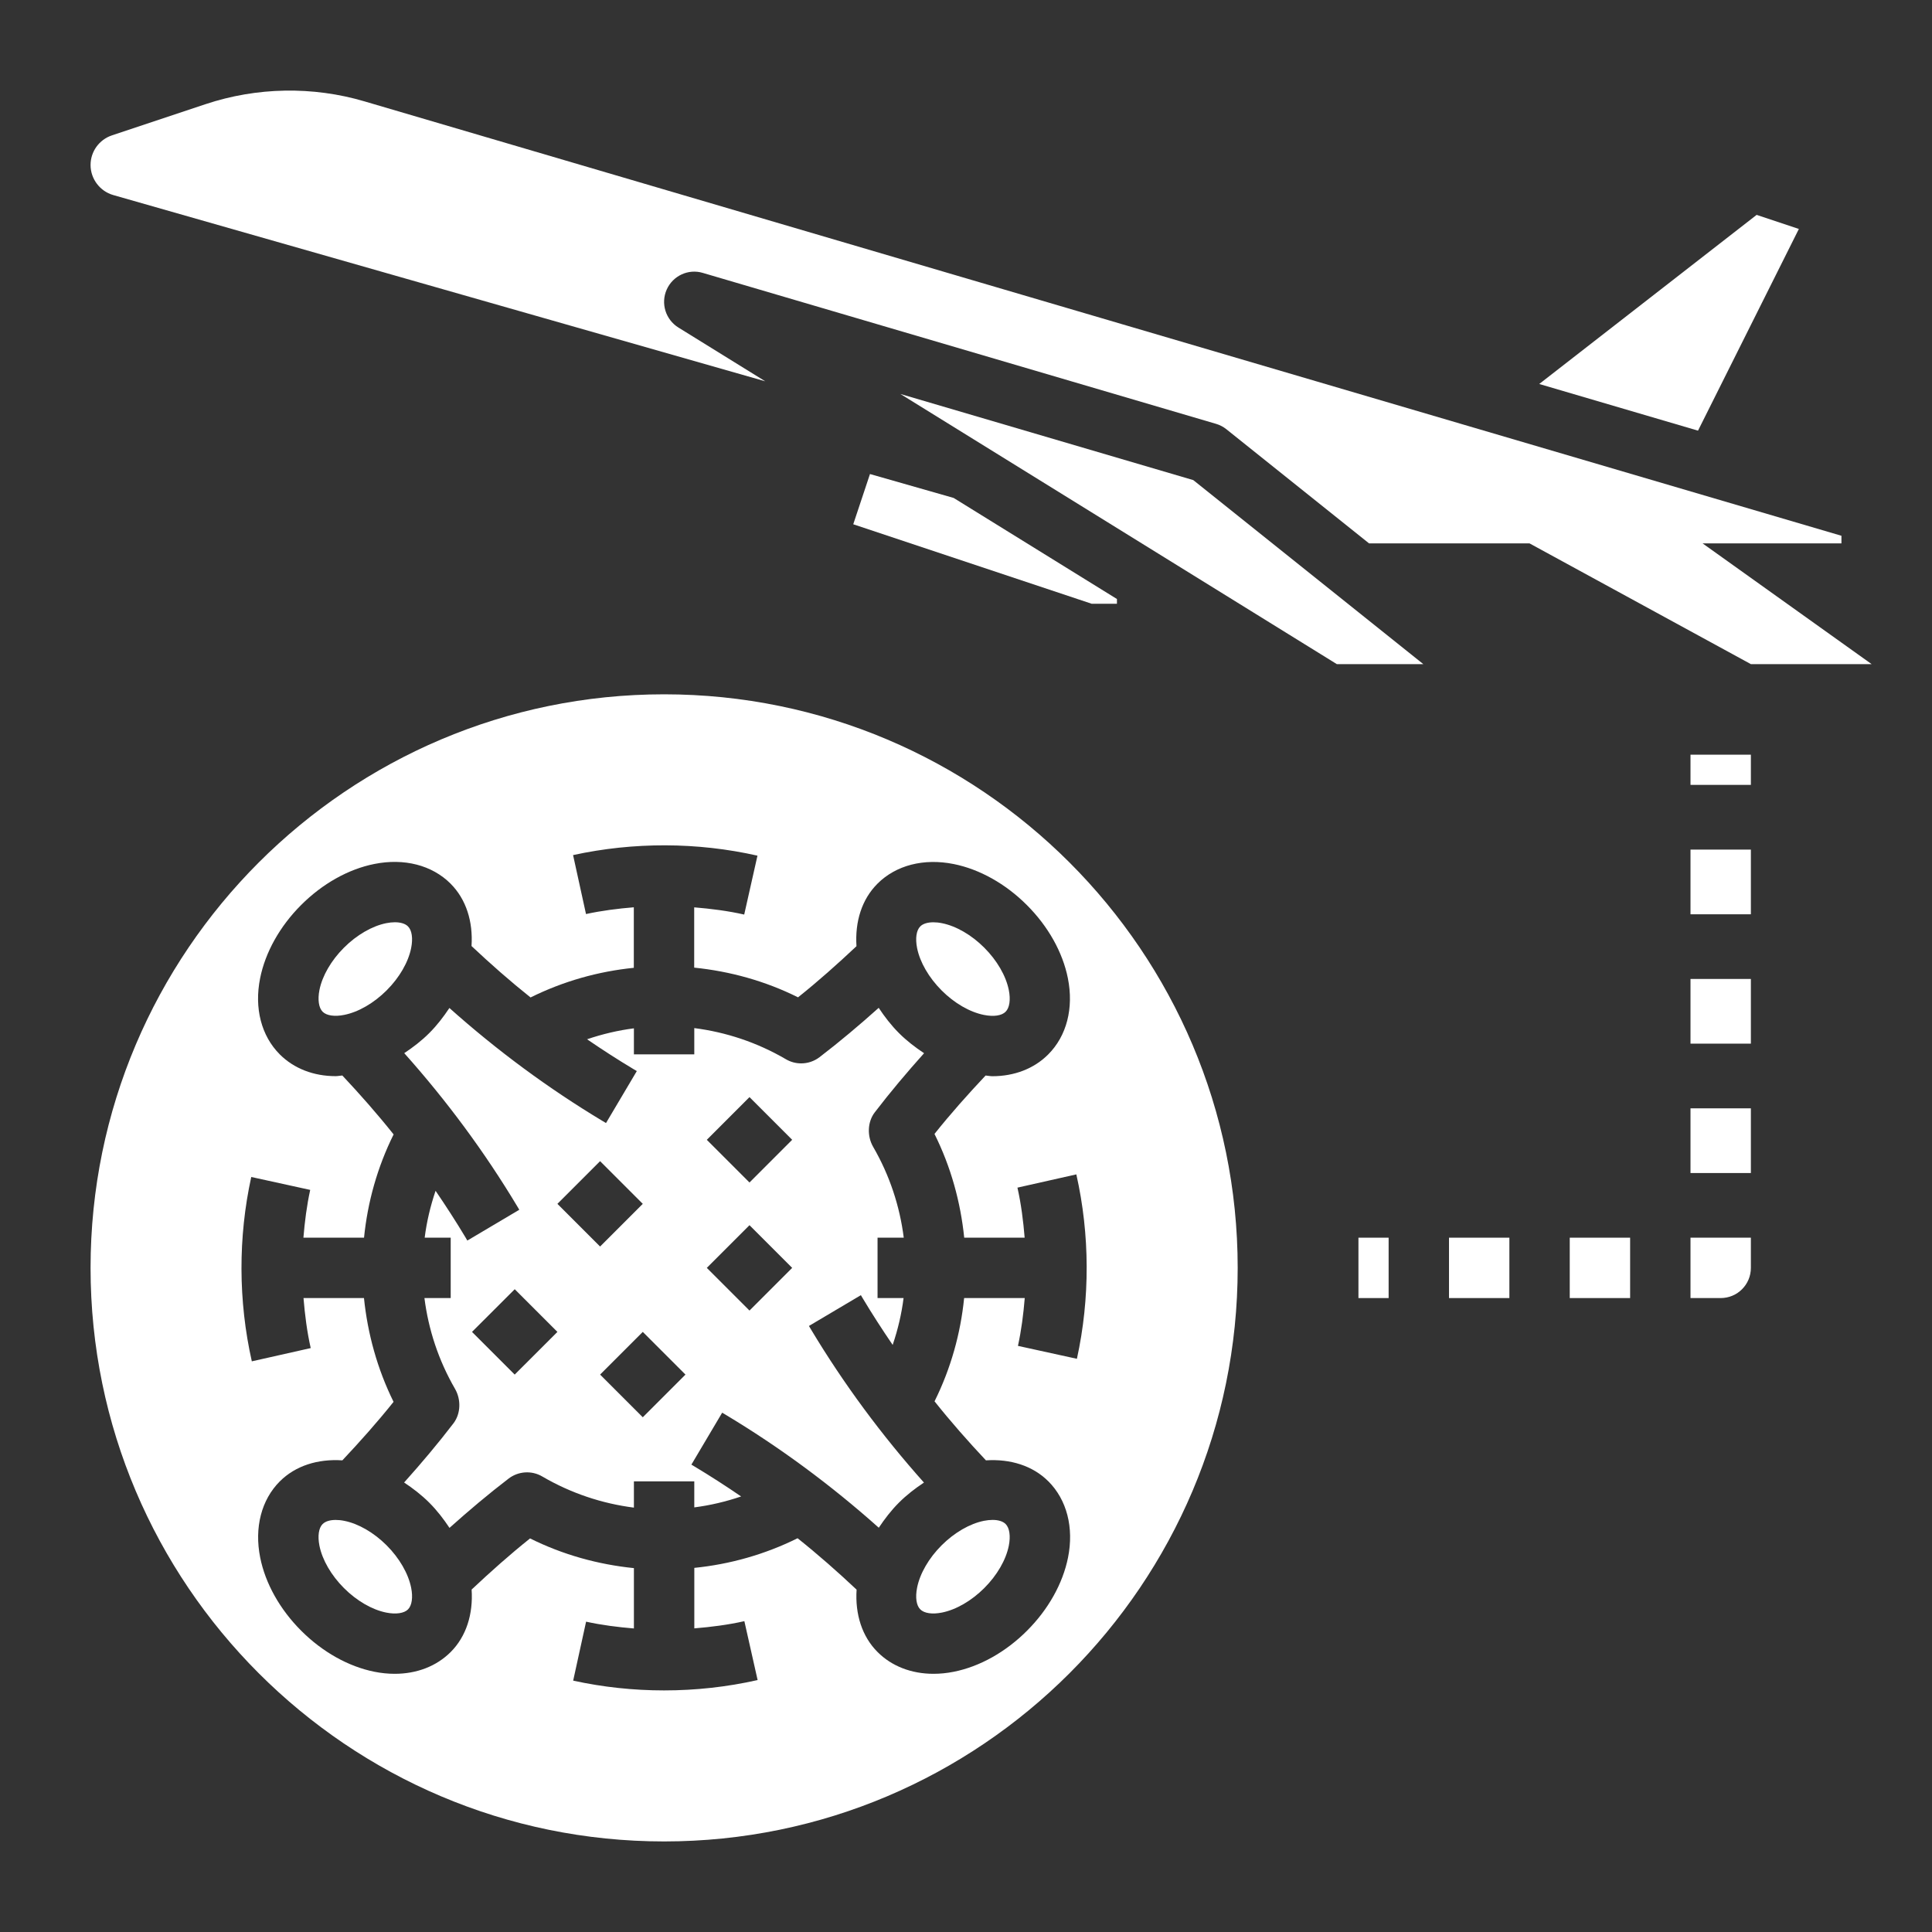 <svg width="64" height="64" viewBox="0 0 64 64" fill="none" xmlns="http://www.w3.org/2000/svg">
<rect x="0" y="0" width="64" height="64" fill="#333333" stroke="none"/>
<path d="M26.862 44.034L26.797 43.924L28.518 42.904L28.58 43.009C28.894 43.533 29.227 44.047 29.571 44.552C29.743 44.044 29.866 43.526 29.932 42.999H29.07V40.999H29.938C29.806 39.958 29.472 38.936 28.925 37.992C28.722 37.642 28.731 37.172 28.976 36.85C29.49 36.178 30.041 35.526 30.611 34.889C30.319 34.695 30.035 34.478 29.777 34.22C29.519 33.962 29.302 33.678 29.108 33.386C28.471 33.956 27.819 34.507 27.147 35.021C26.968 35.157 26.754 35.226 26.54 35.226C26.366 35.226 26.191 35.181 26.035 35.089C25.083 34.532 24.05 34.191 22.999 34.057V34.927H20.999V34.065C20.473 34.132 19.955 34.255 19.447 34.427C19.953 34.773 20.468 35.106 20.994 35.421L21.095 35.481L20.075 37.202L19.97 37.14C18.16 36.054 16.46 34.795 14.887 33.391C14.693 33.682 14.478 33.964 14.221 34.221C13.964 34.478 13.682 34.694 13.391 34.887C14.795 36.459 16.054 38.159 17.137 39.965L17.202 40.075L15.481 41.095L15.42 40.99C15.106 40.466 14.773 39.952 14.429 39.447C14.257 39.955 14.134 40.473 14.068 41H14.93V43H14.06C14.192 44.041 14.526 45.063 15.073 46.007C15.276 46.357 15.267 46.827 15.022 47.149C14.508 47.821 13.957 48.473 13.387 49.11C13.679 49.304 13.963 49.521 14.221 49.779C14.479 50.037 14.696 50.321 14.89 50.613C15.527 50.043 16.179 49.492 16.851 48.978C17.174 48.733 17.614 48.705 17.963 48.91C18.915 49.467 19.948 49.808 20.999 49.942V49.072H22.999V49.934C23.525 49.867 24.043 49.744 24.551 49.572C24.045 49.226 23.529 48.893 23.004 48.578L22.903 48.518L23.923 46.797L24.028 46.859C25.838 47.945 27.538 49.204 29.111 50.608C29.305 50.317 29.52 50.035 29.777 49.778C30.034 49.521 30.316 49.305 30.607 49.112C29.204 47.54 27.946 45.84 26.862 44.034ZM17.05 45.535L15.636 44.121L17.051 42.707L18.465 44.121L17.05 45.535ZM19.879 38.465L21.293 39.879L19.879 41.293L18.465 39.879L19.879 38.465ZM21.293 46.949L19.879 45.535L21.293 44.121L22.707 45.535L21.293 46.949ZM24.828 43.414L23.414 42L24.828 40.586L26.242 42L24.828 43.414ZM24.828 39.172L23.414 37.758L24.828 36.343L26.242 37.757L24.828 39.172ZM30.485 53.312C30.615 53.443 30.882 53.483 31.204 53.418C31.673 53.324 32.184 53.028 32.606 52.606C33.029 52.184 33.325 51.672 33.418 51.204C33.481 50.884 33.442 50.615 33.313 50.485C33.313 50.485 33.313 50.485 33.312 50.485C33.224 50.396 33.071 50.349 32.88 50.349C32.792 50.349 32.696 50.359 32.595 50.379C32.125 50.473 31.615 50.769 31.192 51.191C30.769 51.613 30.473 52.125 30.38 52.594C30.316 52.915 30.355 53.184 30.485 53.312ZM33.312 33.515C33.443 33.385 33.482 33.117 33.418 32.796C33.324 32.327 33.028 31.816 32.606 31.394C32.184 30.971 31.672 30.675 31.204 30.582C31.102 30.561 31.007 30.552 30.919 30.552C30.729 30.552 30.574 30.599 30.485 30.688C30.485 30.688 30.485 30.688 30.485 30.689C30.355 30.818 30.316 31.086 30.38 31.406C30.474 31.876 30.77 32.386 31.192 32.809C31.614 33.232 32.126 33.528 32.595 33.621C32.918 33.686 33.185 33.645 33.312 33.515ZM12.808 51.192C12.385 50.769 11.874 50.473 11.405 50.38C11.303 50.359 11.208 50.35 11.12 50.35C10.93 50.35 10.776 50.397 10.688 50.486C10.687 50.486 10.687 50.486 10.687 50.486C10.557 50.616 10.518 50.884 10.582 51.205C10.676 51.674 10.972 52.185 11.394 52.607C11.816 53.03 12.328 53.326 12.796 53.419C13.117 53.483 13.385 53.443 13.515 53.314C13.645 53.185 13.684 52.916 13.62 52.596C13.526 52.126 13.23 51.615 12.808 51.192Z" fill="white"/>
<path d="M22 23C11.523 23 3 31.523 3 42C3 52.477 11.523 61 22 61C32.477 61 41 52.477 41 42C41 31.523 32.477 23 22 23ZM31.941 41H33.943C33.897 40.442 33.827 39.886 33.704 39.342L35.655 38.903C36.105 40.9 36.112 43.012 35.674 45.012L33.721 44.584C33.835 44.063 33.902 43.533 33.946 43H31.938C31.82 44.178 31.497 45.335 30.958 46.421C31.496 47.097 32.068 47.746 32.66 48.376C33.47 48.323 34.212 48.554 34.728 49.071C34.728 49.071 34.728 49.071 34.729 49.071C35.341 49.684 35.579 50.604 35.38 51.595C35.208 52.454 34.726 53.316 34.021 54.02C33.317 54.725 32.456 55.208 31.596 55.379C31.367 55.425 31.142 55.447 30.923 55.447C30.195 55.447 29.542 55.198 29.071 54.726C28.554 54.21 28.323 53.47 28.376 52.659C27.746 52.066 27.097 51.495 26.421 50.956C25.333 51.496 24.176 51.819 23 51.938V53.942C23.558 53.896 24.114 53.826 24.658 53.703L25.097 55.654C24.084 55.883 23.041 55.997 21.999 55.997C20.985 55.997 19.973 55.889 18.987 55.673L19.415 53.72C19.936 53.834 20.466 53.901 20.999 53.945V51.946C19.819 51.826 18.653 51.507 17.559 50.962C16.891 51.495 16.249 52.068 15.623 52.656C15.677 53.469 15.446 54.21 14.928 54.727C14.456 55.198 13.804 55.447 13.076 55.447C12.857 55.447 12.633 55.425 12.403 55.379C11.544 55.207 10.682 54.725 9.978 54.02C9.273 53.316 8.79 52.455 8.619 51.595C8.421 50.604 8.658 49.684 9.27 49.071C9.271 49.071 9.271 49.071 9.271 49.071C9.788 48.554 10.53 48.322 11.341 48.376C11.931 47.749 12.504 47.106 13.037 46.438C12.495 45.34 12.178 44.175 12.057 43H10.054C10.1 43.558 10.17 44.113 10.293 44.657L8.342 45.096C7.892 43.1 7.885 40.988 8.323 38.989L10.276 39.417C10.162 39.937 10.095 40.467 10.051 41H12.059C12.177 39.822 12.5 38.665 13.039 37.579C12.501 36.904 11.931 36.256 11.34 35.627C11.267 35.632 11.192 35.649 11.12 35.649C10.392 35.649 9.74 35.399 9.268 34.928C8.656 34.315 8.418 33.395 8.617 32.404C8.789 31.545 9.271 30.683 9.976 29.979C10.68 29.274 11.541 28.791 12.401 28.62C13.388 28.422 14.311 28.659 14.925 29.271C14.925 29.272 14.925 29.272 14.925 29.272C15.442 29.788 15.673 30.527 15.62 31.339C16.25 31.932 16.899 32.503 17.575 33.042C18.663 32.503 19.819 32.179 20.996 32.06V30.055C20.463 30.099 19.933 30.166 19.412 30.279L18.984 28.326C20.984 27.889 23.098 27.894 25.092 28.345L24.653 30.296C24.109 30.173 23.554 30.103 22.996 30.057V32.054C24.176 32.174 25.342 32.493 26.436 33.038C27.104 32.505 27.746 31.932 28.372 31.344C28.318 30.531 28.549 29.79 29.067 29.274C29.067 29.274 29.067 29.274 29.067 29.273C29.681 28.661 30.599 28.424 31.591 28.622C32.45 28.794 33.312 29.276 34.016 29.981C34.721 30.685 35.204 31.546 35.375 32.406C35.573 33.397 35.336 34.317 34.723 34.93C34.252 35.402 33.6 35.651 32.872 35.651C32.799 35.651 32.723 35.633 32.649 35.628C32.06 36.254 31.488 36.895 30.956 37.563C31.503 38.66 31.82 39.824 31.941 41Z" fill="white"/>
<path d="M13.515 30.688C13.515 30.687 13.515 30.687 13.515 30.688C13.426 30.598 13.272 30.551 13.081 30.551C12.993 30.551 12.897 30.561 12.796 30.581C12.327 30.675 11.816 30.971 11.394 31.393C10.971 31.815 10.675 32.327 10.582 32.795C10.519 33.115 10.558 33.384 10.687 33.514C10.816 33.644 11.085 33.685 11.405 33.619C11.875 33.525 12.385 33.229 12.808 32.807C13.231 32.385 13.527 31.873 13.62 31.404C13.684 31.085 13.645 30.816 13.515 30.688Z" fill="white"/>
<path d="M46 41H45V43H46V41Z" fill="white"/>
<path d="M50 41H48V43H50V41Z" fill="white"/>
<path d="M54 41H52V43H54V41Z" fill="white"/>
<path d="M56 43H57C57.553 43 58 42.553 58 42V41H56V43Z" fill="white"/>
<path d="M58 36.715H56V38.858H58V36.715Z" fill="white"/>
<path d="M58 28.144H56V30.287H58V28.144Z" fill="white"/>
<path d="M58 32.429H56V34.572H58V32.429Z" fill="white"/>
<path d="M58 25H56V26H58V25Z" fill="white"/>
<path d="M62 22L56.4 18H61V17.748L12.071 3.357C10.359 2.852 8.506 2.885 6.808 3.451L3.707 4.485C3.284 4.626 3 5.021 3 5.466C3 5.925 3.309 6.334 3.75 6.461L25.35 12.631L22.473 10.85C22.047 10.586 21.882 10.048 22.086 9.591C22.29 9.134 22.803 8.896 23.281 9.04L40.281 14.04C40.406 14.076 40.522 14.137 40.624 14.218L45.352 18H50.667L58 22H62Z" fill="white"/>
<path d="M59.59 7.584L58.191 7.118L50.989 12.72L56.249 14.266L59.59 7.584Z" fill="white"/>
<path d="M28.819 15.703L28.265 17.367L36.162 20H37V19.843L31.591 16.495L28.819 15.703Z" fill="white"/>
<path d="M29.827 13.051L44.284 22H47.149L39.529 15.904L29.827 13.051Z" fill="white"/>
</svg>
